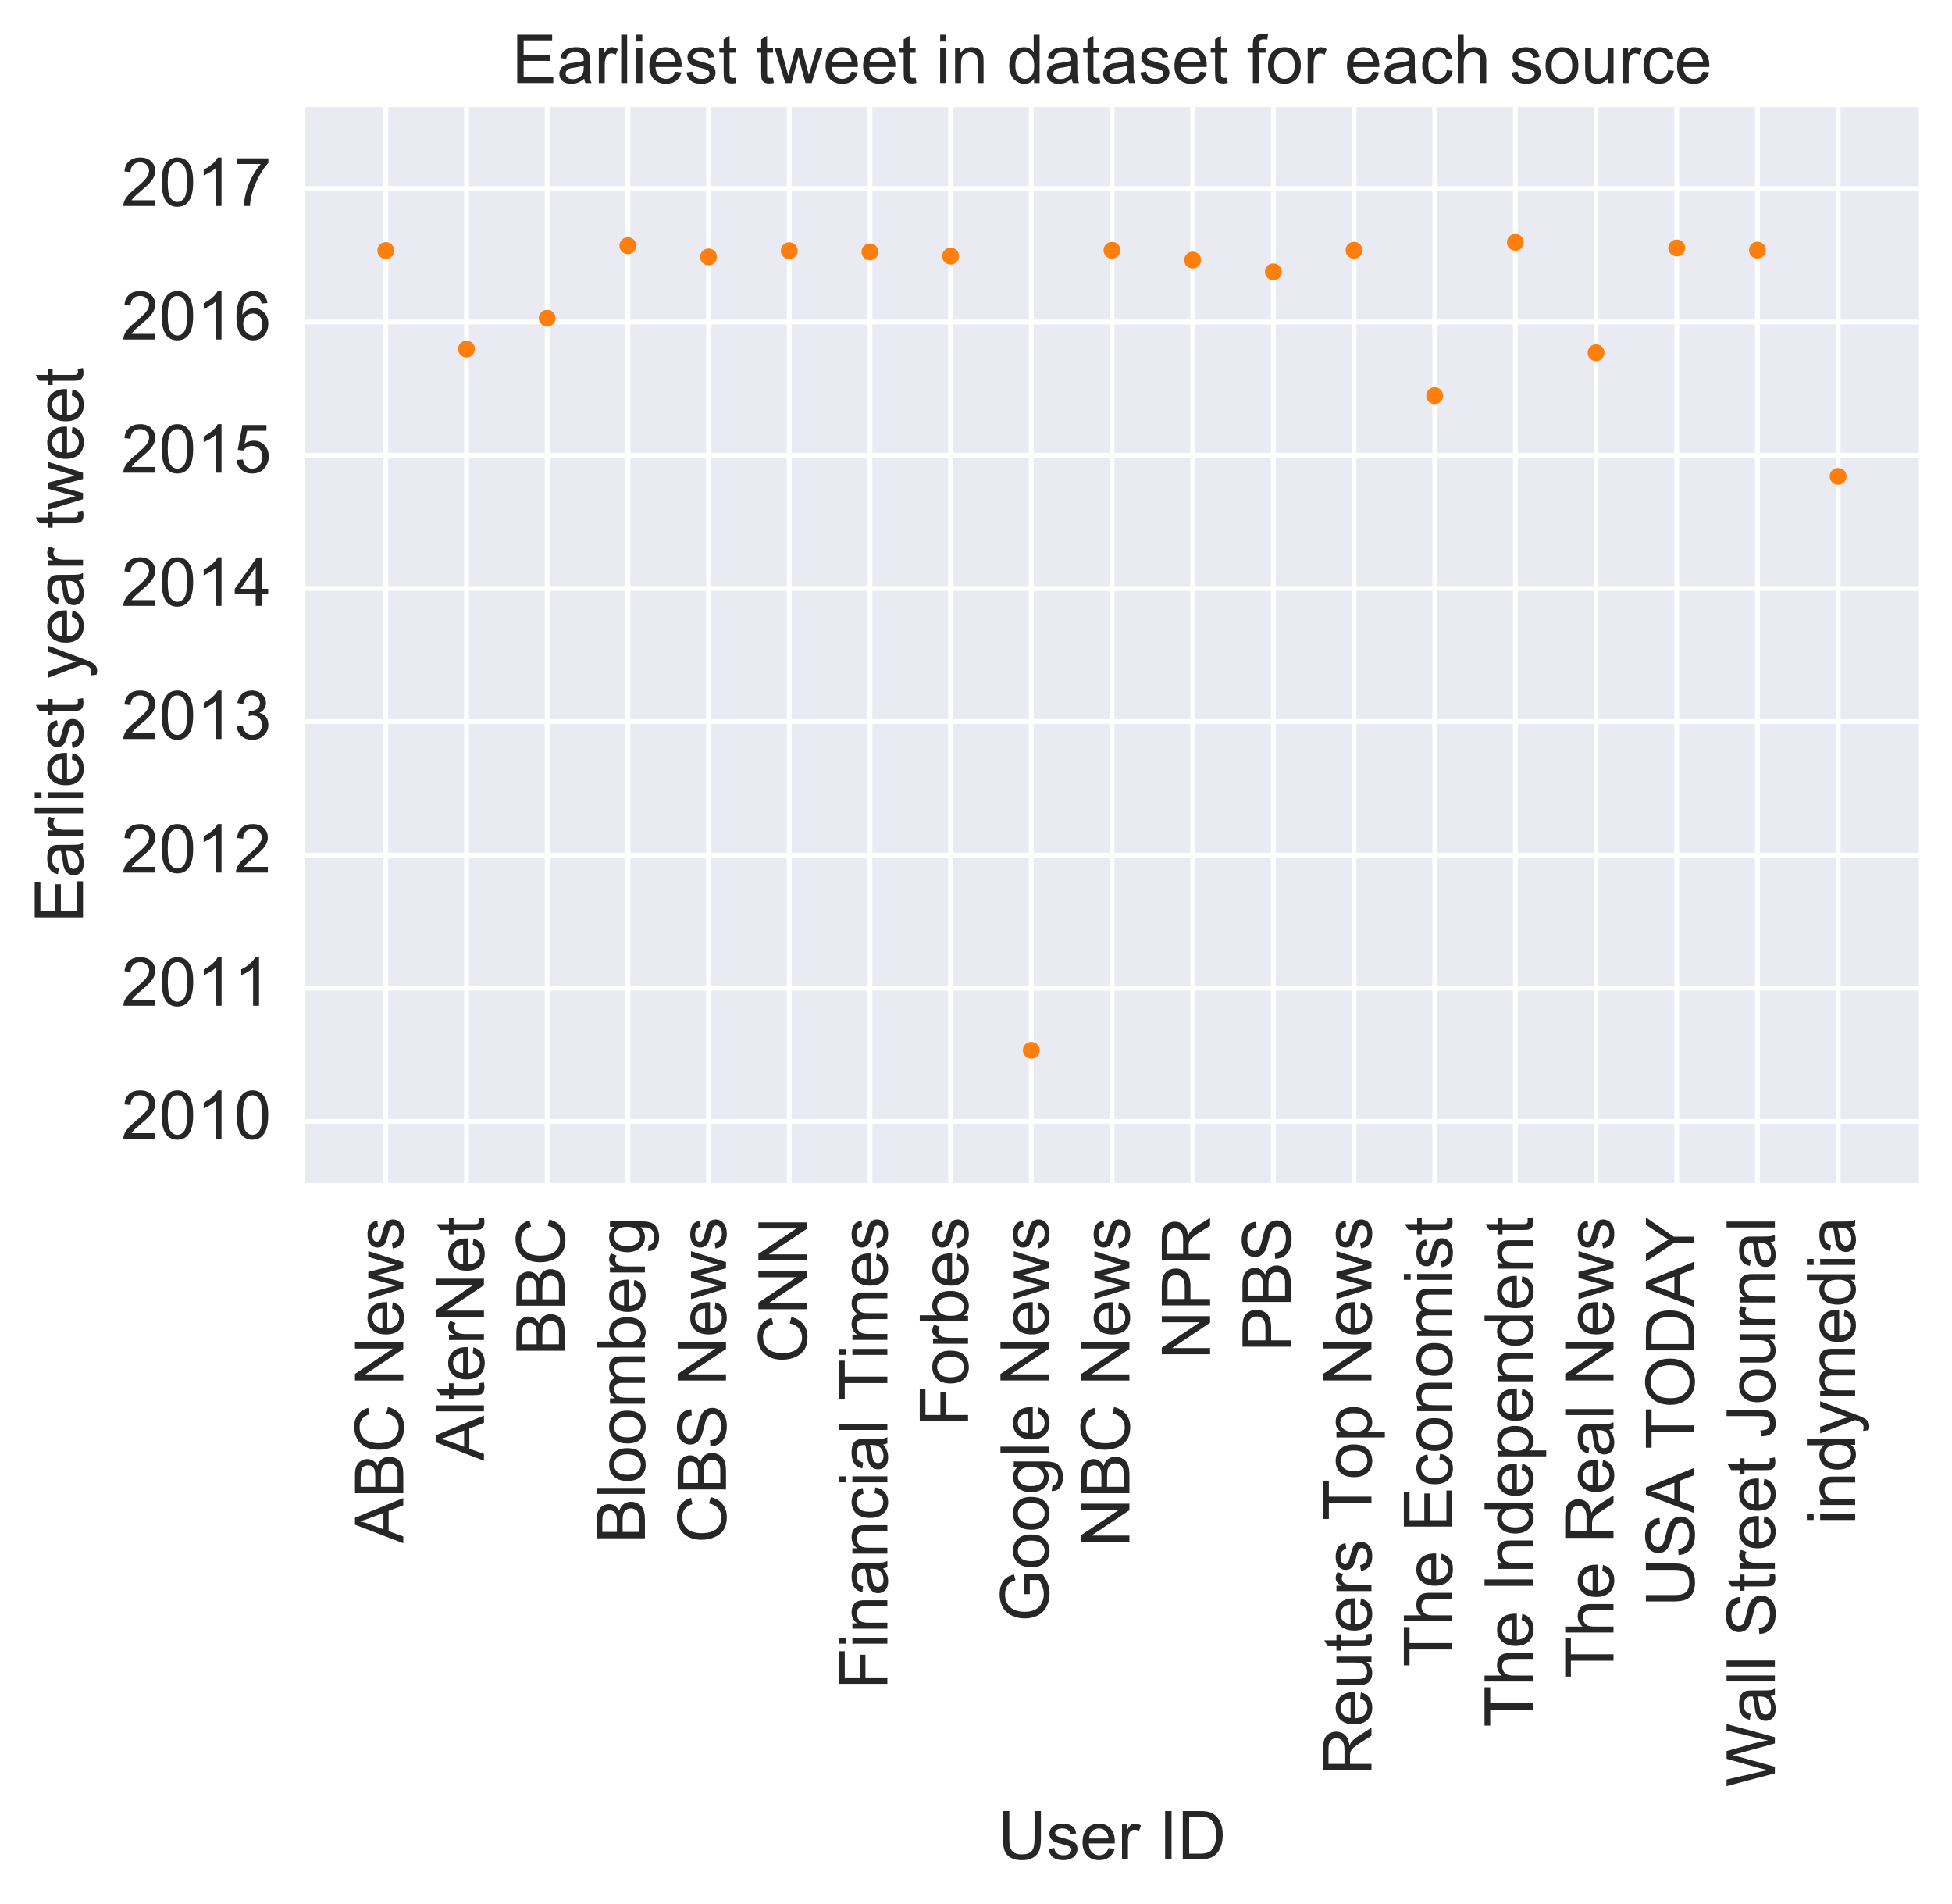 <?xml version="1.0" encoding="utf-8" standalone="no"?>
<!DOCTYPE svg PUBLIC "-//W3C//DTD SVG 1.1//EN"
  "http://www.w3.org/Graphics/SVG/1.1/DTD/svg11.dtd">
<!-- Created with matplotlib (http://matplotlib.org/) -->
<svg height="395pt" version="1.1" viewBox="0 0 405 395" width="405pt" xmlns="http://www.w3.org/2000/svg" xmlns:xlink="http://www.w3.org/1999/xlink">
 <defs>
  <style type="text/css">
*{stroke-linecap:butt;stroke-linejoin:round;stroke-miterlimit:100000;}
  </style>
 </defs>
 <g id="figure_1">
  <g id="patch_1">
   <path d="M 0 395.681 
L 405.309 395.681 
L 405.309 0 
L 0 0 
z
" style="fill:#ffffff;"/>
  </g>
  <g id="axes_1">
   <g id="patch_2">
    <path d="M 63.309 245.421 
L 398.109 245.421 
L 398.109 22.221 
L 63.309 22.221 
z
" style="fill:#eaeaf2;"/>
   </g>
   <g id="matplotlib.axis_1">
    <g id="xtick_1">
     <g id="line2d_1">
      <path clip-path="url(#p2dfccf1a9c)" d="M 80.049 245.421 
L 80.049 22.221 
" style="fill:none;stroke:#ffffff;stroke-linecap:round;"/>
     </g>
     <g id="line2d_2">
      <defs>
       <path d="M 0 0 
L 0 0 
" id="m6c480eb6d1" style="stroke:#262626;"/>
      </defs>
      <g>
       <use style="fill:#262626;stroke:#262626;" x="80.049" xlink:href="#m6c480eb6d1" y="245.421"/>
      </g>
     </g>
     <g id="line2d_3">
      <g>
       <use style="fill:#262626;stroke:#262626;" x="80.049" xlink:href="#m6c480eb6d1" y="22.221"/>
      </g>
     </g>
     <g id="text_1">
      <!-- ABC News -->
      <defs>
       <path d="M 7.625 0 
L 7.625 71.578 
L 17.328 71.578 
L 54.938 15.375 
L 54.938 71.578 
L 64.016 71.578 
L 64.016 0 
L 54.297 0 
L 16.703 56.25 
L 16.703 0 
z
" id="ArialMT-4e"/>
       <path d="M -0.141 0 
L 27.344 71.578 
L 37.547 71.578 
L 66.844 0 
L 56.062 0 
L 47.703 21.688 
L 17.781 21.688 
L 9.906 0 
z
M 20.516 29.391 
L 44.781 29.391 
L 37.312 49.219 
Q 33.891 58.25 32.234 64.062 
Q 30.859 57.172 28.375 50.391 
z
" id="ArialMT-41"/>
       <path d="M 16.156 0 
L 0.297 51.859 
L 9.375 51.859 
L 17.625 21.922 
L 20.703 10.797 
Q 20.906 11.625 23.391 21.484 
L 31.641 51.859 
L 40.672 51.859 
L 48.438 21.781 
L 51.031 11.859 
L 54 21.875 
L 62.891 51.859 
L 71.438 51.859 
L 55.219 0 
L 46.094 0 
L 37.844 31.062 
L 35.844 39.891 
L 25.344 0 
z
" id="ArialMT-77"/>
       <path d="M 7.328 0 
L 7.328 71.578 
L 34.188 71.578 
Q 42.391 71.578 47.344 69.406 
Q 52.297 67.234 55.094 62.719 
Q 57.906 58.203 57.906 53.266 
Q 57.906 48.688 55.422 44.625 
Q 52.938 40.578 47.906 38.094 
Q 54.391 36.188 57.875 31.594 
Q 61.375 27 61.375 20.75 
Q 61.375 15.719 59.25 11.391 
Q 57.125 7.078 54 4.734 
Q 50.875 2.391 46.156 1.188 
Q 41.453 0 34.625 0 
z
M 16.797 41.5 
L 32.281 41.5 
Q 38.578 41.5 41.312 42.328 
Q 44.922 43.406 46.75 45.891 
Q 48.578 48.391 48.578 52.156 
Q 48.578 55.719 46.875 58.422 
Q 45.172 61.141 41.984 62.141 
Q 38.812 63.141 31.109 63.141 
L 16.797 63.141 
z
M 16.797 8.453 
L 34.625 8.453 
Q 39.203 8.453 41.062 8.797 
Q 44.344 9.375 46.531 10.734 
Q 48.734 12.109 50.141 14.719 
Q 51.562 17.328 51.562 20.75 
Q 51.562 24.75 49.516 27.703 
Q 47.469 30.672 43.828 31.859 
Q 40.188 33.062 33.344 33.062 
L 16.797 33.062 
z
" id="ArialMT-42"/>
       <path id="ArialMT-20"/>
       <path d="M 58.797 25.094 
L 68.266 22.703 
Q 65.281 11.031 57.547 4.906 
Q 49.812 -1.219 38.625 -1.219 
Q 27.047 -1.219 19.797 3.484 
Q 12.547 8.203 8.766 17.141 
Q 4.984 26.078 4.984 36.328 
Q 4.984 47.516 9.25 55.828 
Q 13.531 64.156 21.406 68.469 
Q 29.297 72.797 38.766 72.797 
Q 49.516 72.797 56.828 67.328 
Q 64.156 61.859 67.047 51.953 
L 57.719 49.75 
Q 55.219 57.562 50.484 61.125 
Q 45.75 64.703 38.578 64.703 
Q 30.328 64.703 24.781 60.734 
Q 19.234 56.781 16.984 50.109 
Q 14.75 43.453 14.75 36.375 
Q 14.75 27.25 17.406 20.438 
Q 20.062 13.625 25.672 10.25 
Q 31.297 6.891 37.844 6.891 
Q 45.797 6.891 51.312 11.469 
Q 56.844 16.062 58.797 25.094 
" id="ArialMT-43"/>
       <path d="M 42.094 16.703 
L 51.172 15.578 
Q 49.031 7.625 43.219 3.219 
Q 37.406 -1.172 28.375 -1.172 
Q 17 -1.172 10.328 5.828 
Q 3.656 12.844 3.656 25.484 
Q 3.656 38.578 10.391 45.797 
Q 17.141 53.031 27.875 53.031 
Q 38.281 53.031 44.875 45.953 
Q 51.469 38.875 51.469 26.031 
Q 51.469 25.25 51.422 23.688 
L 12.75 23.688 
Q 13.234 15.141 17.578 10.594 
Q 21.922 6.062 28.422 6.062 
Q 33.25 6.062 36.672 8.594 
Q 40.094 11.141 42.094 16.703 
M 13.234 30.906 
L 42.188 30.906 
Q 41.609 37.453 38.875 40.719 
Q 34.672 45.797 27.984 45.797 
Q 21.922 45.797 17.797 41.75 
Q 13.672 37.703 13.234 30.906 
" id="ArialMT-65"/>
       <path d="M 3.078 15.484 
L 11.766 16.844 
Q 12.5 11.625 15.844 8.844 
Q 19.188 6.062 25.203 6.062 
Q 31.25 6.062 34.172 8.516 
Q 37.109 10.984 37.109 14.312 
Q 37.109 17.281 34.516 19 
Q 32.719 20.172 25.531 21.969 
Q 15.875 24.422 12.141 26.203 
Q 8.406 27.984 6.469 31.125 
Q 4.547 34.281 4.547 38.094 
Q 4.547 41.547 6.125 44.5 
Q 7.719 47.469 10.453 49.422 
Q 12.5 50.922 16.031 51.969 
Q 19.578 53.031 23.641 53.031 
Q 29.734 53.031 34.344 51.266 
Q 38.969 49.516 41.156 46.5 
Q 43.359 43.5 44.188 38.484 
L 35.594 37.312 
Q 35.016 41.312 32.203 43.547 
Q 29.391 45.797 24.266 45.797 
Q 18.219 45.797 15.625 43.797 
Q 13.031 41.797 13.031 39.109 
Q 13.031 37.406 14.109 36.031 
Q 15.188 34.625 17.484 33.688 
Q 18.797 33.203 25.25 31.453 
Q 34.578 28.953 38.25 27.359 
Q 41.938 25.781 44.031 22.75 
Q 46.141 19.734 46.141 15.234 
Q 46.141 10.844 43.578 6.953 
Q 41.016 3.078 36.172 0.953 
Q 31.344 -1.172 25.25 -1.172 
Q 15.141 -1.172 9.844 3.031 
Q 4.547 7.234 3.078 15.484 
" id="ArialMT-73"/>
      </defs>
      <g style="fill:#262626;" transform="translate(83.668 320.104)rotate(-90.0)scale(0.14 -0.14)">
       <use xlink:href="#ArialMT-41"/>
       <use x="66.699" xlink:href="#ArialMT-42"/>
       <use x="133.398" xlink:href="#ArialMT-43"/>
       <use x="205.615" xlink:href="#ArialMT-20"/>
       <use x="233.398" xlink:href="#ArialMT-4e"/>
       <use x="305.615" xlink:href="#ArialMT-65"/>
       <use x="361.23" xlink:href="#ArialMT-77"/>
       <use x="433.447" xlink:href="#ArialMT-73"/>
      </g>
     </g>
    </g>
    <g id="xtick_2">
     <g id="line2d_4">
      <path clip-path="url(#p2dfccf1a9c)" d="M 96.789 245.421 
L 96.789 22.221 
" style="fill:none;stroke:#ffffff;stroke-linecap:round;"/>
     </g>
     <g id="line2d_5">
      <g>
       <use style="fill:#262626;stroke:#262626;" x="96.789" xlink:href="#m6c480eb6d1" y="245.421"/>
      </g>
     </g>
     <g id="line2d_6">
      <g>
       <use style="fill:#262626;stroke:#262626;" x="96.789" xlink:href="#m6c480eb6d1" y="22.221"/>
      </g>
     </g>
     <g id="text_2">
      <!-- AlterNet -->
      <defs>
       <path d="M 6.5 0 
L 6.5 51.859 
L 14.406 51.859 
L 14.406 44 
Q 17.438 49.516 20 51.266 
Q 22.562 53.031 25.641 53.031 
Q 30.078 53.031 34.672 50.203 
L 31.641 42.047 
Q 28.422 43.953 25.203 43.953 
Q 22.312 43.953 20.016 42.219 
Q 17.719 40.484 16.75 37.406 
Q 15.281 32.719 15.281 27.156 
L 15.281 0 
z
" id="ArialMT-72"/>
       <path d="M 6.391 0 
L 6.391 71.578 
L 15.188 71.578 
L 15.188 0 
z
" id="ArialMT-6c"/>
       <path d="M 25.781 7.859 
L 27.047 0.094 
Q 23.344 -0.688 20.406 -0.688 
Q 15.625 -0.688 12.984 0.828 
Q 10.359 2.344 9.281 4.812 
Q 8.203 7.281 8.203 15.188 
L 8.203 45.016 
L 1.766 45.016 
L 1.766 51.859 
L 8.203 51.859 
L 8.203 64.703 
L 16.938 69.969 
L 16.938 51.859 
L 25.781 51.859 
L 25.781 45.016 
L 16.938 45.016 
L 16.938 14.703 
Q 16.938 10.938 17.406 9.859 
Q 17.875 8.797 18.922 8.156 
Q 19.969 7.516 21.922 7.516 
Q 23.391 7.516 25.781 7.859 
" id="ArialMT-74"/>
      </defs>
      <g style="fill:#262626;" transform="translate(100.408 302.992)rotate(-90.0)scale(0.14 -0.14)">
       <use xlink:href="#ArialMT-41"/>
       <use x="66.699" xlink:href="#ArialMT-6c"/>
       <use x="88.916" xlink:href="#ArialMT-74"/>
       <use x="116.699" xlink:href="#ArialMT-65"/>
       <use x="172.314" xlink:href="#ArialMT-72"/>
       <use x="205.615" xlink:href="#ArialMT-4e"/>
       <use x="277.832" xlink:href="#ArialMT-65"/>
       <use x="333.447" xlink:href="#ArialMT-74"/>
      </g>
     </g>
    </g>
    <g id="xtick_3">
     <g id="line2d_7">
      <path clip-path="url(#p2dfccf1a9c)" d="M 113.529 245.421 
L 113.529 22.221 
" style="fill:none;stroke:#ffffff;stroke-linecap:round;"/>
     </g>
     <g id="line2d_8">
      <g>
       <use style="fill:#262626;stroke:#262626;" x="113.529" xlink:href="#m6c480eb6d1" y="245.421"/>
      </g>
     </g>
     <g id="line2d_9">
      <g>
       <use style="fill:#262626;stroke:#262626;" x="113.529" xlink:href="#m6c480eb6d1" y="22.221"/>
      </g>
     </g>
     <g id="text_3">
      <!-- BBC -->
      <g style="fill:#262626;" transform="translate(117.148 281.208)rotate(-90.0)scale(0.14 -0.14)">
       <use xlink:href="#ArialMT-42"/>
       <use x="66.699" xlink:href="#ArialMT-42"/>
       <use x="133.398" xlink:href="#ArialMT-43"/>
      </g>
     </g>
    </g>
    <g id="xtick_4">
     <g id="line2d_10">
      <path clip-path="url(#p2dfccf1a9c)" d="M 130.269 245.421 
L 130.269 22.221 
" style="fill:none;stroke:#ffffff;stroke-linecap:round;"/>
     </g>
     <g id="line2d_11">
      <g>
       <use style="fill:#262626;stroke:#262626;" x="130.269" xlink:href="#m6c480eb6d1" y="245.421"/>
      </g>
     </g>
     <g id="line2d_12">
      <g>
       <use style="fill:#262626;stroke:#262626;" x="130.269" xlink:href="#m6c480eb6d1" y="22.221"/>
      </g>
     </g>
     <g id="text_4">
      <!-- Bloomberg -->
      <defs>
       <path d="M 14.703 0 
L 6.547 0 
L 6.547 71.578 
L 15.328 71.578 
L 15.328 46.047 
Q 20.906 53.031 29.547 53.031 
Q 34.328 53.031 38.594 51.094 
Q 42.875 49.172 45.625 45.672 
Q 48.391 42.188 49.953 37.25 
Q 51.516 32.328 51.516 26.703 
Q 51.516 13.375 44.922 6.094 
Q 38.328 -1.172 29.109 -1.172 
Q 19.922 -1.172 14.703 6.5 
z
M 14.594 26.312 
Q 14.594 17 17.141 12.844 
Q 21.297 6.062 28.375 6.062 
Q 34.125 6.062 38.328 11.062 
Q 42.531 16.062 42.531 25.984 
Q 42.531 36.141 38.5 40.969 
Q 34.469 45.797 28.766 45.797 
Q 23 45.797 18.797 40.797 
Q 14.594 35.797 14.594 26.312 
" id="ArialMT-62"/>
       <path d="M 3.328 25.922 
Q 3.328 40.328 11.328 47.266 
Q 18.016 53.031 27.641 53.031 
Q 38.328 53.031 45.109 46.016 
Q 51.906 39.016 51.906 26.656 
Q 51.906 16.656 48.906 10.906 
Q 45.906 5.172 40.156 2 
Q 34.422 -1.172 27.641 -1.172 
Q 16.75 -1.172 10.031 5.812 
Q 3.328 12.797 3.328 25.922 
M 12.359 25.922 
Q 12.359 15.969 16.703 11.016 
Q 21.047 6.062 27.641 6.062 
Q 34.188 6.062 38.531 11.031 
Q 42.875 16.016 42.875 26.219 
Q 42.875 35.844 38.5 40.797 
Q 34.125 45.75 27.641 45.75 
Q 21.047 45.75 16.703 40.812 
Q 12.359 35.891 12.359 25.922 
" id="ArialMT-6f"/>
       <path d="M 4.984 -4.297 
L 13.531 -5.562 
Q 14.062 -9.516 16.5 -11.328 
Q 19.781 -13.766 25.438 -13.766 
Q 31.547 -13.766 34.859 -11.328 
Q 38.188 -8.891 39.359 -4.5 
Q 40.047 -1.812 39.984 6.781 
Q 34.234 0 25.641 0 
Q 14.938 0 9.078 7.719 
Q 3.219 15.438 3.219 26.219 
Q 3.219 33.641 5.906 39.906 
Q 8.594 46.188 13.688 49.609 
Q 18.797 53.031 25.688 53.031 
Q 34.859 53.031 40.828 45.609 
L 40.828 51.859 
L 48.922 51.859 
L 48.922 7.031 
Q 48.922 -5.078 46.453 -10.125 
Q 44 -15.188 38.641 -18.109 
Q 33.297 -21.047 25.484 -21.047 
Q 16.219 -21.047 10.5 -16.875 
Q 4.781 -12.703 4.984 -4.297 
M 12.25 26.859 
Q 12.25 16.656 16.297 11.969 
Q 20.359 7.281 26.469 7.281 
Q 32.516 7.281 36.609 11.938 
Q 40.719 16.609 40.719 26.562 
Q 40.719 36.078 36.5 40.906 
Q 32.281 45.75 26.312 45.75 
Q 20.453 45.75 16.344 40.984 
Q 12.25 36.234 12.25 26.859 
" id="ArialMT-67"/>
       <path d="M 6.594 0 
L 6.594 51.859 
L 14.453 51.859 
L 14.453 44.578 
Q 16.891 48.391 20.938 50.703 
Q 25 53.031 30.172 53.031 
Q 35.938 53.031 39.625 50.641 
Q 43.312 48.25 44.828 43.953 
Q 50.984 53.031 60.844 53.031 
Q 68.562 53.031 72.703 48.75 
Q 76.859 44.484 76.859 35.594 
L 76.859 0 
L 68.109 0 
L 68.109 32.672 
Q 68.109 37.938 67.25 40.25 
Q 66.406 42.578 64.156 43.984 
Q 61.922 45.406 58.891 45.406 
Q 53.422 45.406 49.797 41.766 
Q 46.188 38.141 46.188 30.125 
L 46.188 0 
L 37.406 0 
L 37.406 33.688 
Q 37.406 39.547 35.25 42.469 
Q 33.109 45.406 28.219 45.406 
Q 24.516 45.406 21.359 43.453 
Q 18.219 41.5 16.797 37.734 
Q 15.375 33.984 15.375 26.906 
L 15.375 0 
z
" id="ArialMT-6d"/>
      </defs>
      <g style="fill:#262626;" transform="translate(133.806 320.12)rotate(-90.0)scale(0.14 -0.14)">
       <use xlink:href="#ArialMT-42"/>
       <use x="66.699" xlink:href="#ArialMT-6c"/>
       <use x="88.916" xlink:href="#ArialMT-6f"/>
       <use x="144.531" xlink:href="#ArialMT-6f"/>
       <use x="200.146" xlink:href="#ArialMT-6d"/>
       <use x="283.447" xlink:href="#ArialMT-62"/>
       <use x="339.062" xlink:href="#ArialMT-65"/>
       <use x="394.678" xlink:href="#ArialMT-72"/>
       <use x="427.979" xlink:href="#ArialMT-67"/>
      </g>
     </g>
    </g>
    <g id="xtick_5">
     <g id="line2d_13">
      <path clip-path="url(#p2dfccf1a9c)" d="M 147.009 245.421 
L 147.009 22.221 
" style="fill:none;stroke:#ffffff;stroke-linecap:round;"/>
     </g>
     <g id="line2d_14">
      <g>
       <use style="fill:#262626;stroke:#262626;" x="147.009" xlink:href="#m6c480eb6d1" y="245.421"/>
      </g>
     </g>
     <g id="line2d_15">
      <g>
       <use style="fill:#262626;stroke:#262626;" x="147.009" xlink:href="#m6c480eb6d1" y="22.221"/>
      </g>
     </g>
     <g id="text_5">
      <!-- CBS News -->
      <defs>
       <path d="M 4.5 23 
L 13.422 23.781 
Q 14.062 18.406 16.375 14.969 
Q 18.703 11.531 23.578 9.406 
Q 28.469 7.281 34.578 7.281 
Q 39.984 7.281 44.141 8.891 
Q 48.297 10.5 50.312 13.297 
Q 52.344 16.109 52.344 19.438 
Q 52.344 22.797 50.391 25.312 
Q 48.438 27.828 43.953 29.547 
Q 41.062 30.672 31.203 33.031 
Q 21.344 35.406 17.391 37.5 
Q 12.25 40.188 9.734 44.156 
Q 7.234 48.141 7.234 53.078 
Q 7.234 58.5 10.297 63.203 
Q 13.375 67.922 19.281 70.359 
Q 25.203 72.797 32.422 72.797 
Q 40.375 72.797 46.453 70.234 
Q 52.547 67.672 55.812 62.688 
Q 59.078 57.719 59.328 51.422 
L 50.25 50.734 
Q 49.516 57.516 45.281 60.984 
Q 41.062 64.453 32.812 64.453 
Q 24.219 64.453 20.281 61.297 
Q 16.359 58.156 16.359 53.719 
Q 16.359 49.859 19.141 47.359 
Q 21.875 44.875 33.422 42.266 
Q 44.969 39.656 49.266 37.703 
Q 55.516 34.812 58.484 30.391 
Q 61.469 25.984 61.469 20.219 
Q 61.469 14.5 58.203 9.438 
Q 54.938 4.391 48.797 1.578 
Q 42.672 -1.219 35.016 -1.219 
Q 25.297 -1.219 18.719 1.609 
Q 12.156 4.438 8.422 10.125 
Q 4.688 15.828 4.5 23 
" id="ArialMT-53"/>
      </defs>
      <g style="fill:#262626;" transform="translate(150.628 320.104)rotate(-90.0)scale(0.14 -0.14)">
       <use xlink:href="#ArialMT-43"/>
       <use x="72.217" xlink:href="#ArialMT-42"/>
       <use x="138.916" xlink:href="#ArialMT-53"/>
       <use x="205.615" xlink:href="#ArialMT-20"/>
       <use x="233.398" xlink:href="#ArialMT-4e"/>
       <use x="305.615" xlink:href="#ArialMT-65"/>
       <use x="361.23" xlink:href="#ArialMT-77"/>
       <use x="433.447" xlink:href="#ArialMT-73"/>
      </g>
     </g>
    </g>
    <g id="xtick_6">
     <g id="line2d_16">
      <path clip-path="url(#p2dfccf1a9c)" d="M 163.749 245.421 
L 163.749 22.221 
" style="fill:none;stroke:#ffffff;stroke-linecap:round;"/>
     </g>
     <g id="line2d_17">
      <g>
       <use style="fill:#262626;stroke:#262626;" x="163.749" xlink:href="#m6c480eb6d1" y="245.421"/>
      </g>
     </g>
     <g id="line2d_18">
      <g>
       <use style="fill:#262626;stroke:#262626;" x="163.749" xlink:href="#m6c480eb6d1" y="22.221"/>
      </g>
     </g>
     <g id="text_6">
      <!-- CNN -->
      <g style="fill:#262626;" transform="translate(167.368 282.753)rotate(-90.0)scale(0.14 -0.14)">
       <use xlink:href="#ArialMT-43"/>
       <use x="72.217" xlink:href="#ArialMT-4e"/>
       <use x="144.434" xlink:href="#ArialMT-4e"/>
      </g>
     </g>
    </g>
    <g id="xtick_7">
     <g id="line2d_19">
      <path clip-path="url(#p2dfccf1a9c)" d="M 180.489 245.421 
L 180.489 22.221 
" style="fill:none;stroke:#ffffff;stroke-linecap:round;"/>
     </g>
     <g id="line2d_20">
      <g>
       <use style="fill:#262626;stroke:#262626;" x="180.489" xlink:href="#m6c480eb6d1" y="245.421"/>
      </g>
     </g>
     <g id="line2d_21">
      <g>
       <use style="fill:#262626;stroke:#262626;" x="180.489" xlink:href="#m6c480eb6d1" y="22.221"/>
      </g>
     </g>
     <g id="text_7">
      <!-- Financial Times -->
      <defs>
       <path d="M 6.594 0 
L 6.594 51.859 
L 14.5 51.859 
L 14.5 44.484 
Q 20.219 53.031 31 53.031 
Q 35.688 53.031 39.625 51.344 
Q 43.562 49.656 45.516 46.922 
Q 47.469 44.188 48.25 40.438 
Q 48.734 37.984 48.734 31.891 
L 48.734 0 
L 39.938 0 
L 39.938 31.547 
Q 39.938 36.922 38.906 39.578 
Q 37.891 42.234 35.281 43.812 
Q 32.672 45.406 29.156 45.406 
Q 23.531 45.406 19.453 41.844 
Q 15.375 38.281 15.375 28.328 
L 15.375 0 
z
" id="ArialMT-6e"/>
       <path d="M 40.438 6.391 
Q 35.547 2.25 31.031 0.531 
Q 26.516 -1.172 21.344 -1.172 
Q 12.797 -1.172 8.203 3 
Q 3.609 7.172 3.609 13.672 
Q 3.609 17.484 5.344 20.625 
Q 7.078 23.781 9.891 25.688 
Q 12.703 27.594 16.219 28.562 
Q 18.797 29.25 24.031 29.891 
Q 34.672 31.156 39.703 32.906 
Q 39.75 34.719 39.75 35.203 
Q 39.75 40.578 37.25 42.781 
Q 33.891 45.75 27.25 45.75 
Q 21.047 45.75 18.094 43.578 
Q 15.141 41.406 13.719 35.891 
L 5.125 37.062 
Q 6.297 42.578 8.984 45.969 
Q 11.672 49.359 16.75 51.188 
Q 21.828 53.031 28.516 53.031 
Q 35.156 53.031 39.297 51.469 
Q 43.453 49.906 45.406 47.531 
Q 47.359 45.172 48.141 41.547 
Q 48.578 39.312 48.578 33.453 
L 48.578 21.734 
Q 48.578 9.469 49.141 6.219 
Q 49.703 2.984 51.375 0 
L 42.188 0 
Q 40.828 2.734 40.438 6.391 
M 39.703 26.031 
Q 34.906 24.078 25.344 22.703 
Q 19.922 21.922 17.672 20.938 
Q 15.438 19.969 14.203 18.094 
Q 12.984 16.219 12.984 13.922 
Q 12.984 10.406 15.641 8.062 
Q 18.312 5.719 23.438 5.719 
Q 28.516 5.719 32.469 7.938 
Q 36.422 10.156 38.281 14.016 
Q 39.703 17 39.703 22.797 
z
" id="ArialMT-61"/>
       <path d="M 8.203 0 
L 8.203 71.578 
L 56.5 71.578 
L 56.5 63.141 
L 17.672 63.141 
L 17.672 40.969 
L 51.266 40.969 
L 51.266 32.516 
L 17.672 32.516 
L 17.672 0 
z
" id="ArialMT-46"/>
       <path d="M 25.922 0 
L 25.922 63.141 
L 2.344 63.141 
L 2.344 71.578 
L 59.078 71.578 
L 59.078 63.141 
L 35.406 63.141 
L 35.406 0 
z
" id="ArialMT-54"/>
       <path d="M 40.438 19 
L 49.078 17.875 
Q 47.656 8.938 41.812 3.875 
Q 35.984 -1.172 27.484 -1.172 
Q 16.844 -1.172 10.375 5.781 
Q 3.906 12.75 3.906 25.734 
Q 3.906 34.125 6.688 40.422 
Q 9.469 46.734 15.156 49.875 
Q 20.844 53.031 27.547 53.031 
Q 35.984 53.031 41.359 48.75 
Q 46.734 44.484 48.25 36.625 
L 39.703 35.297 
Q 38.484 40.531 35.375 43.156 
Q 32.281 45.797 27.875 45.797 
Q 21.234 45.797 17.078 41.031 
Q 12.938 36.281 12.938 25.984 
Q 12.938 15.531 16.938 10.797 
Q 20.953 6.062 27.391 6.062 
Q 32.562 6.062 36.031 9.234 
Q 39.5 12.406 40.438 19 
" id="ArialMT-63"/>
       <path d="M 6.641 61.469 
L 6.641 71.578 
L 15.438 71.578 
L 15.438 61.469 
z
M 6.641 0 
L 6.641 51.859 
L 15.438 51.859 
L 15.438 0 
z
" id="ArialMT-69"/>
      </defs>
      <g style="fill:#262626;" transform="translate(184.108 350.434)rotate(-90.0)scale(0.14 -0.14)">
       <use xlink:href="#ArialMT-46"/>
       <use x="61.084" xlink:href="#ArialMT-69"/>
       <use x="83.301" xlink:href="#ArialMT-6e"/>
       <use x="138.916" xlink:href="#ArialMT-61"/>
       <use x="194.531" xlink:href="#ArialMT-6e"/>
       <use x="250.146" xlink:href="#ArialMT-63"/>
       <use x="300.146" xlink:href="#ArialMT-69"/>
       <use x="322.363" xlink:href="#ArialMT-61"/>
       <use x="377.979" xlink:href="#ArialMT-6c"/>
       <use x="400.195" xlink:href="#ArialMT-20"/>
       <use x="427.963" xlink:href="#ArialMT-54"/>
       <use x="489.0" xlink:href="#ArialMT-69"/>
       <use x="511.217" xlink:href="#ArialMT-6d"/>
       <use x="594.518" xlink:href="#ArialMT-65"/>
       <use x="650.133" xlink:href="#ArialMT-73"/>
      </g>
     </g>
    </g>
    <g id="xtick_8">
     <g id="line2d_22">
      <path clip-path="url(#p2dfccf1a9c)" d="M 197.229 245.421 
L 197.229 22.221 
" style="fill:none;stroke:#ffffff;stroke-linecap:round;"/>
     </g>
     <g id="line2d_23">
      <g>
       <use style="fill:#262626;stroke:#262626;" x="197.229" xlink:href="#m6c480eb6d1" y="245.421"/>
      </g>
     </g>
     <g id="line2d_24">
      <g>
       <use style="fill:#262626;stroke:#262626;" x="197.229" xlink:href="#m6c480eb6d1" y="22.221"/>
      </g>
     </g>
     <g id="text_8">
      <!-- Forbes -->
      <g style="fill:#262626;" transform="translate(200.848 295.989)rotate(-90.0)scale(0.14 -0.14)">
       <use xlink:href="#ArialMT-46"/>
       <use x="61.084" xlink:href="#ArialMT-6f"/>
       <use x="116.699" xlink:href="#ArialMT-72"/>
       <use x="150.0" xlink:href="#ArialMT-62"/>
       <use x="205.615" xlink:href="#ArialMT-65"/>
       <use x="261.23" xlink:href="#ArialMT-73"/>
      </g>
     </g>
    </g>
    <g id="xtick_9">
     <g id="line2d_25">
      <path clip-path="url(#p2dfccf1a9c)" d="M 213.969 245.421 
L 213.969 22.221 
" style="fill:none;stroke:#ffffff;stroke-linecap:round;"/>
     </g>
     <g id="line2d_26">
      <g>
       <use style="fill:#262626;stroke:#262626;" x="213.969" xlink:href="#m6c480eb6d1" y="245.421"/>
      </g>
     </g>
     <g id="line2d_27">
      <g>
       <use style="fill:#262626;stroke:#262626;" x="213.969" xlink:href="#m6c480eb6d1" y="22.221"/>
      </g>
     </g>
     <g id="text_9">
      <!-- Google News -->
      <defs>
       <path d="M 41.219 28.078 
L 41.219 36.469 
L 71.531 36.531 
L 71.531 9.969 
Q 64.547 4.391 57.125 1.578 
Q 49.703 -1.219 41.891 -1.219 
Q 31.344 -1.219 22.719 3.297 
Q 14.109 7.812 9.719 16.359 
Q 5.328 24.906 5.328 35.453 
Q 5.328 45.906 9.688 54.953 
Q 14.062 64.016 22.266 68.406 
Q 30.469 72.797 41.156 72.797 
Q 48.922 72.797 55.188 70.281 
Q 61.469 67.781 65.031 63.281 
Q 68.609 58.797 70.453 51.562 
L 61.922 49.219 
Q 60.297 54.688 57.906 57.812 
Q 55.516 60.938 51.062 62.812 
Q 46.625 64.703 41.219 64.703 
Q 34.719 64.703 29.984 62.719 
Q 25.25 60.75 22.344 57.516 
Q 19.438 54.297 17.828 50.438 
Q 15.094 43.797 15.094 36.031 
Q 15.094 26.469 18.391 20.016 
Q 21.688 13.578 27.984 10.453 
Q 34.281 7.328 41.359 7.328 
Q 47.516 7.328 53.375 9.688 
Q 59.234 12.062 62.25 14.75 
L 62.25 28.078 
z
" id="ArialMT-47"/>
      </defs>
      <g style="fill:#262626;" transform="translate(217.591 336.458)rotate(-90.0)scale(0.14 -0.14)">
       <use xlink:href="#ArialMT-47"/>
       <use x="77.783" xlink:href="#ArialMT-6f"/>
       <use x="133.398" xlink:href="#ArialMT-6f"/>
       <use x="189.014" xlink:href="#ArialMT-67"/>
       <use x="244.629" xlink:href="#ArialMT-6c"/>
       <use x="266.846" xlink:href="#ArialMT-65"/>
       <use x="322.461" xlink:href="#ArialMT-20"/>
       <use x="350.244" xlink:href="#ArialMT-4e"/>
       <use x="422.461" xlink:href="#ArialMT-65"/>
       <use x="478.076" xlink:href="#ArialMT-77"/>
       <use x="550.293" xlink:href="#ArialMT-73"/>
      </g>
     </g>
    </g>
    <g id="xtick_10">
     <g id="line2d_28">
      <path clip-path="url(#p2dfccf1a9c)" d="M 230.709 245.421 
L 230.709 22.221 
" style="fill:none;stroke:#ffffff;stroke-linecap:round;"/>
     </g>
     <g id="line2d_29">
      <g>
       <use style="fill:#262626;stroke:#262626;" x="230.709" xlink:href="#m6c480eb6d1" y="245.421"/>
      </g>
     </g>
     <g id="line2d_30">
      <g>
       <use style="fill:#262626;stroke:#262626;" x="230.709" xlink:href="#m6c480eb6d1" y="22.221"/>
      </g>
     </g>
     <g id="text_10">
      <!-- NBC News -->
      <g style="fill:#262626;" transform="translate(234.328 320.877)rotate(-90.0)scale(0.14 -0.14)">
       <use xlink:href="#ArialMT-4e"/>
       <use x="72.217" xlink:href="#ArialMT-42"/>
       <use x="138.916" xlink:href="#ArialMT-43"/>
       <use x="211.133" xlink:href="#ArialMT-20"/>
       <use x="238.916" xlink:href="#ArialMT-4e"/>
       <use x="311.133" xlink:href="#ArialMT-65"/>
       <use x="366.748" xlink:href="#ArialMT-77"/>
       <use x="438.965" xlink:href="#ArialMT-73"/>
      </g>
     </g>
    </g>
    <g id="xtick_11">
     <g id="line2d_31">
      <path clip-path="url(#p2dfccf1a9c)" d="M 247.449 245.421 
L 247.449 22.221 
" style="fill:none;stroke:#ffffff;stroke-linecap:round;"/>
     </g>
     <g id="line2d_32">
      <g>
       <use style="fill:#262626;stroke:#262626;" x="247.449" xlink:href="#m6c480eb6d1" y="245.421"/>
      </g>
     </g>
     <g id="line2d_33">
      <g>
       <use style="fill:#262626;stroke:#262626;" x="247.449" xlink:href="#m6c480eb6d1" y="22.221"/>
      </g>
     </g>
     <g id="text_11">
      <!-- NPR -->
      <defs>
       <path d="M 7.719 0 
L 7.719 71.578 
L 34.719 71.578 
Q 41.844 71.578 45.609 70.906 
Q 50.875 70.016 54.438 67.547 
Q 58.016 65.094 60.188 60.641 
Q 62.359 56.203 62.359 50.875 
Q 62.359 41.75 56.547 35.422 
Q 50.734 29.109 35.547 29.109 
L 17.188 29.109 
L 17.188 0 
z
M 17.188 37.547 
L 35.688 37.547 
Q 44.875 37.547 48.734 40.969 
Q 52.594 44.391 52.594 50.594 
Q 52.594 55.078 50.312 58.266 
Q 48.047 61.469 44.344 62.5 
Q 41.938 63.141 35.5 63.141 
L 17.188 63.141 
z
" id="ArialMT-50"/>
       <path d="M 7.859 0 
L 7.859 71.578 
L 39.594 71.578 
Q 49.172 71.578 54.141 69.641 
Q 59.125 67.719 62.109 62.828 
Q 65.094 57.953 65.094 52.047 
Q 65.094 44.438 60.156 39.203 
Q 55.219 33.984 44.922 32.562 
Q 48.688 30.766 50.641 29 
Q 54.781 25.203 58.5 19.484 
L 70.953 0 
L 59.031 0 
L 49.562 14.891 
Q 45.406 21.344 42.719 24.75 
Q 40.047 28.172 37.922 29.531 
Q 35.797 30.906 33.594 31.453 
Q 31.984 31.781 28.328 31.781 
L 17.328 31.781 
L 17.328 0 
z
M 17.328 39.984 
L 37.703 39.984 
Q 44.188 39.984 47.844 41.328 
Q 51.516 42.672 53.422 45.625 
Q 55.328 48.578 55.328 52.047 
Q 55.328 57.125 51.641 60.391 
Q 47.953 63.672 39.984 63.672 
L 17.328 63.672 
z
" id="ArialMT-52"/>
      </defs>
      <g style="fill:#262626;" transform="translate(251.068 281.981)rotate(-90.0)scale(0.14 -0.14)">
       <use xlink:href="#ArialMT-4e"/>
       <use x="72.217" xlink:href="#ArialMT-50"/>
       <use x="138.916" xlink:href="#ArialMT-52"/>
      </g>
     </g>
    </g>
    <g id="xtick_12">
     <g id="line2d_34">
      <path clip-path="url(#p2dfccf1a9c)" d="M 264.189 245.421 
L 264.189 22.221 
" style="fill:none;stroke:#ffffff;stroke-linecap:round;"/>
     </g>
     <g id="line2d_35">
      <g>
       <use style="fill:#262626;stroke:#262626;" x="264.189" xlink:href="#m6c480eb6d1" y="245.421"/>
      </g>
     </g>
     <g id="line2d_36">
      <g>
       <use style="fill:#262626;stroke:#262626;" x="264.189" xlink:href="#m6c480eb6d1" y="22.221"/>
      </g>
     </g>
     <g id="text_12">
      <!-- PBS -->
      <g style="fill:#262626;" transform="translate(267.808 280.436)rotate(-90.0)scale(0.14 -0.14)">
       <use xlink:href="#ArialMT-50"/>
       <use x="66.699" xlink:href="#ArialMT-42"/>
       <use x="133.398" xlink:href="#ArialMT-53"/>
      </g>
     </g>
    </g>
    <g id="xtick_13">
     <g id="line2d_37">
      <path clip-path="url(#p2dfccf1a9c)" d="M 280.929 245.421 
L 280.929 22.221 
" style="fill:none;stroke:#ffffff;stroke-linecap:round;"/>
     </g>
     <g id="line2d_38">
      <g>
       <use style="fill:#262626;stroke:#262626;" x="280.929" xlink:href="#m6c480eb6d1" y="245.421"/>
      </g>
     </g>
     <g id="line2d_39">
      <g>
       <use style="fill:#262626;stroke:#262626;" x="280.929" xlink:href="#m6c480eb6d1" y="22.221"/>
      </g>
     </g>
     <g id="text_13">
      <!-- Reuters Top News -->
      <defs>
       <path d="M 6.594 -19.875 
L 6.594 51.859 
L 14.594 51.859 
L 14.594 45.125 
Q 17.438 49.078 21 51.047 
Q 24.562 53.031 29.641 53.031 
Q 36.281 53.031 41.359 49.609 
Q 46.438 46.188 49.016 39.953 
Q 51.609 33.734 51.609 26.312 
Q 51.609 18.359 48.75 11.984 
Q 45.906 5.609 40.453 2.219 
Q 35.016 -1.172 29 -1.172 
Q 24.609 -1.172 21.109 0.688 
Q 17.625 2.547 15.375 5.375 
L 15.375 -19.875 
z
M 14.547 25.641 
Q 14.547 15.625 18.594 10.844 
Q 22.656 6.062 28.422 6.062 
Q 34.281 6.062 38.453 11.016 
Q 42.625 15.969 42.625 26.375 
Q 42.625 36.281 38.547 41.203 
Q 34.469 46.141 28.812 46.141 
Q 23.188 46.141 18.859 40.891 
Q 14.547 35.641 14.547 25.641 
" id="ArialMT-70"/>
       <path d="M 40.578 0 
L 40.578 7.625 
Q 34.516 -1.172 24.125 -1.172 
Q 19.531 -1.172 15.547 0.578 
Q 11.578 2.344 9.641 5 
Q 7.719 7.672 6.938 11.531 
Q 6.391 14.109 6.391 19.734 
L 6.391 51.859 
L 15.188 51.859 
L 15.188 23.094 
Q 15.188 16.219 15.719 13.812 
Q 16.547 10.359 19.234 8.375 
Q 21.922 6.391 25.875 6.391 
Q 29.828 6.391 33.297 8.422 
Q 36.766 10.453 38.203 13.938 
Q 39.656 17.438 39.656 24.078 
L 39.656 51.859 
L 48.438 51.859 
L 48.438 0 
z
" id="ArialMT-75"/>
      </defs>
      <g style="fill:#262626;" transform="translate(284.548 368.319)rotate(-90.0)scale(0.14 -0.14)">
       <use xlink:href="#ArialMT-52"/>
       <use x="72.217" xlink:href="#ArialMT-65"/>
       <use x="127.832" xlink:href="#ArialMT-75"/>
       <use x="183.447" xlink:href="#ArialMT-74"/>
       <use x="211.23" xlink:href="#ArialMT-65"/>
       <use x="266.846" xlink:href="#ArialMT-72"/>
       <use x="300.146" xlink:href="#ArialMT-73"/>
       <use x="350.146" xlink:href="#ArialMT-20"/>
       <use x="377.914" xlink:href="#ArialMT-54"/>
       <use x="438.826" xlink:href="#ArialMT-6f"/>
       <use x="494.441" xlink:href="#ArialMT-70"/>
       <use x="550.057" xlink:href="#ArialMT-20"/>
       <use x="577.84" xlink:href="#ArialMT-4e"/>
       <use x="650.057" xlink:href="#ArialMT-65"/>
       <use x="705.672" xlink:href="#ArialMT-77"/>
       <use x="777.889" xlink:href="#ArialMT-73"/>
      </g>
     </g>
    </g>
    <g id="xtick_14">
     <g id="line2d_40">
      <path clip-path="url(#p2dfccf1a9c)" d="M 297.669 245.421 
L 297.669 22.221 
" style="fill:none;stroke:#ffffff;stroke-linecap:round;"/>
     </g>
     <g id="line2d_41">
      <g>
       <use style="fill:#262626;stroke:#262626;" x="297.669" xlink:href="#m6c480eb6d1" y="245.421"/>
      </g>
     </g>
     <g id="line2d_42">
      <g>
       <use style="fill:#262626;stroke:#262626;" x="297.669" xlink:href="#m6c480eb6d1" y="22.221"/>
      </g>
     </g>
     <g id="text_14">
      <!-- The Economist -->
      <defs>
       <path d="M 7.906 0 
L 7.906 71.578 
L 59.672 71.578 
L 59.672 63.141 
L 17.391 63.141 
L 17.391 41.219 
L 56.984 41.219 
L 56.984 32.812 
L 17.391 32.812 
L 17.391 8.453 
L 61.328 8.453 
L 61.328 0 
z
" id="ArialMT-45"/>
       <path d="M 6.594 0 
L 6.594 71.578 
L 15.375 71.578 
L 15.375 45.906 
Q 21.531 53.031 30.906 53.031 
Q 36.672 53.031 40.922 50.75 
Q 45.172 48.484 47 44.484 
Q 48.828 40.484 48.828 32.859 
L 48.828 0 
L 40.047 0 
L 40.047 32.859 
Q 40.047 39.453 37.188 42.453 
Q 34.328 45.453 29.109 45.453 
Q 25.203 45.453 21.75 43.422 
Q 18.312 41.406 16.844 37.938 
Q 15.375 34.469 15.375 28.375 
L 15.375 0 
z
" id="ArialMT-68"/>
      </defs>
      <g style="fill:#262626;" transform="translate(301.288 345.788)rotate(-90.0)scale(0.14 -0.14)">
       <use xlink:href="#ArialMT-54"/>
       <use x="61.084" xlink:href="#ArialMT-68"/>
       <use x="116.699" xlink:href="#ArialMT-65"/>
       <use x="172.314" xlink:href="#ArialMT-20"/>
       <use x="200.098" xlink:href="#ArialMT-45"/>
       <use x="266.797" xlink:href="#ArialMT-63"/>
       <use x="316.797" xlink:href="#ArialMT-6f"/>
       <use x="372.412" xlink:href="#ArialMT-6e"/>
       <use x="428.027" xlink:href="#ArialMT-6f"/>
       <use x="483.643" xlink:href="#ArialMT-6d"/>
       <use x="566.943" xlink:href="#ArialMT-69"/>
       <use x="589.16" xlink:href="#ArialMT-73"/>
       <use x="639.16" xlink:href="#ArialMT-74"/>
      </g>
     </g>
    </g>
    <g id="xtick_15">
     <g id="line2d_43">
      <path clip-path="url(#p2dfccf1a9c)" d="M 314.409 245.421 
L 314.409 22.221 
" style="fill:none;stroke:#ffffff;stroke-linecap:round;"/>
     </g>
     <g id="line2d_44">
      <g>
       <use style="fill:#262626;stroke:#262626;" x="314.409" xlink:href="#m6c480eb6d1" y="245.421"/>
      </g>
     </g>
     <g id="line2d_45">
      <g>
       <use style="fill:#262626;stroke:#262626;" x="314.409" xlink:href="#m6c480eb6d1" y="22.221"/>
      </g>
     </g>
     <g id="text_15">
      <!-- The Independent -->
      <defs>
       <path d="M 40.234 0 
L 40.234 6.547 
Q 35.297 -1.172 25.734 -1.172 
Q 19.531 -1.172 14.328 2.25 
Q 9.125 5.672 6.266 11.797 
Q 3.422 17.922 3.422 25.875 
Q 3.422 33.641 6 39.969 
Q 8.594 46.297 13.766 49.656 
Q 18.953 53.031 25.344 53.031 
Q 30.031 53.031 33.688 51.047 
Q 37.359 49.078 39.656 45.906 
L 39.656 71.578 
L 48.391 71.578 
L 48.391 0 
z
M 12.453 25.875 
Q 12.453 15.922 16.641 10.984 
Q 20.844 6.062 26.562 6.062 
Q 32.328 6.062 36.344 10.766 
Q 40.375 15.484 40.375 25.141 
Q 40.375 35.797 36.266 40.766 
Q 32.172 45.75 26.172 45.75 
Q 20.312 45.75 16.375 40.969 
Q 12.453 36.188 12.453 25.875 
" id="ArialMT-64"/>
       <path d="M 9.328 0 
L 9.328 71.578 
L 18.797 71.578 
L 18.797 0 
z
" id="ArialMT-49"/>
      </defs>
      <g style="fill:#262626;" transform="translate(318.028 358.278)rotate(-90.0)scale(0.14 -0.14)">
       <use xlink:href="#ArialMT-54"/>
       <use x="61.084" xlink:href="#ArialMT-68"/>
       <use x="116.699" xlink:href="#ArialMT-65"/>
       <use x="172.314" xlink:href="#ArialMT-20"/>
       <use x="200.098" xlink:href="#ArialMT-49"/>
       <use x="227.881" xlink:href="#ArialMT-6e"/>
       <use x="283.496" xlink:href="#ArialMT-64"/>
       <use x="339.111" xlink:href="#ArialMT-65"/>
       <use x="394.727" xlink:href="#ArialMT-70"/>
       <use x="450.342" xlink:href="#ArialMT-65"/>
       <use x="505.957" xlink:href="#ArialMT-6e"/>
       <use x="561.572" xlink:href="#ArialMT-64"/>
       <use x="617.188" xlink:href="#ArialMT-65"/>
       <use x="672.803" xlink:href="#ArialMT-6e"/>
       <use x="728.418" xlink:href="#ArialMT-74"/>
      </g>
     </g>
    </g>
    <g id="xtick_16">
     <g id="line2d_46">
      <path clip-path="url(#p2dfccf1a9c)" d="M 331.149 245.421 
L 331.149 22.221 
" style="fill:none;stroke:#ffffff;stroke-linecap:round;"/>
     </g>
     <g id="line2d_47">
      <g>
       <use style="fill:#262626;stroke:#262626;" x="331.149" xlink:href="#m6c480eb6d1" y="245.421"/>
      </g>
     </g>
     <g id="line2d_48">
      <g>
       <use style="fill:#262626;stroke:#262626;" x="331.149" xlink:href="#m6c480eb6d1" y="22.221"/>
      </g>
     </g>
     <g id="text_16">
      <!-- The Real News -->
      <g style="fill:#262626;" transform="translate(334.768 348.12)rotate(-90.0)scale(0.14 -0.14)">
       <use xlink:href="#ArialMT-54"/>
       <use x="61.084" xlink:href="#ArialMT-68"/>
       <use x="116.699" xlink:href="#ArialMT-65"/>
       <use x="172.314" xlink:href="#ArialMT-20"/>
       <use x="200.098" xlink:href="#ArialMT-52"/>
       <use x="272.314" xlink:href="#ArialMT-65"/>
       <use x="327.93" xlink:href="#ArialMT-61"/>
       <use x="383.545" xlink:href="#ArialMT-6c"/>
       <use x="405.762" xlink:href="#ArialMT-20"/>
       <use x="433.545" xlink:href="#ArialMT-4e"/>
       <use x="505.762" xlink:href="#ArialMT-65"/>
       <use x="561.377" xlink:href="#ArialMT-77"/>
       <use x="633.594" xlink:href="#ArialMT-73"/>
      </g>
     </g>
    </g>
    <g id="xtick_17">
     <g id="line2d_49">
      <path clip-path="url(#p2dfccf1a9c)" d="M 347.889 245.421 
L 347.889 22.221 
" style="fill:none;stroke:#ffffff;stroke-linecap:round;"/>
     </g>
     <g id="line2d_50">
      <g>
       <use style="fill:#262626;stroke:#262626;" x="347.889" xlink:href="#m6c480eb6d1" y="245.421"/>
      </g>
     </g>
     <g id="line2d_51">
      <g>
       <use style="fill:#262626;stroke:#262626;" x="347.889" xlink:href="#m6c480eb6d1" y="22.221"/>
      </g>
     </g>
     <g id="text_17">
      <!-- USA TODAY -->
      <defs>
       <path d="M 54.688 71.578 
L 64.156 71.578 
L 64.156 30.219 
Q 64.156 19.438 61.719 13.078 
Q 59.281 6.734 52.906 2.75 
Q 46.531 -1.219 36.188 -1.219 
Q 26.125 -1.219 19.719 2.25 
Q 13.328 5.719 10.594 12.281 
Q 7.859 18.844 7.859 30.219 
L 7.859 71.578 
L 17.328 71.578 
L 17.328 30.281 
Q 17.328 20.953 19.062 16.531 
Q 20.797 12.109 25.016 9.719 
Q 29.25 7.328 35.359 7.328 
Q 45.797 7.328 50.234 12.062 
Q 54.688 16.797 54.688 30.281 
z
" id="ArialMT-55"/>
       <path d="M 7.719 0 
L 7.719 71.578 
L 32.375 71.578 
Q 40.719 71.578 45.125 70.562 
Q 51.266 69.141 55.609 65.438 
Q 61.281 60.641 64.078 53.188 
Q 66.891 45.75 66.891 36.188 
Q 66.891 28.031 64.984 21.734 
Q 63.094 15.438 60.109 11.297 
Q 57.125 7.172 53.578 4.797 
Q 50.047 2.438 45.047 1.219 
Q 40.047 0 33.547 0 
z
M 17.188 8.453 
L 32.469 8.453 
Q 39.547 8.453 43.578 9.766 
Q 47.609 11.078 50 13.484 
Q 53.375 16.844 55.25 22.531 
Q 57.125 28.219 57.125 36.328 
Q 57.125 47.562 53.438 53.594 
Q 49.75 59.625 44.484 61.672 
Q 40.672 63.141 32.234 63.141 
L 17.188 63.141 
z
" id="ArialMT-44"/>
       <path d="M 4.828 34.859 
Q 4.828 52.688 14.391 62.766 
Q 23.969 72.859 39.109 72.859 
Q 49.031 72.859 56.984 68.109 
Q 64.938 63.375 69.109 54.906 
Q 73.297 46.438 73.297 35.688 
Q 73.297 24.812 68.891 16.219 
Q 64.5 7.625 56.438 3.203 
Q 48.391 -1.219 39.062 -1.219 
Q 28.953 -1.219 20.984 3.656 
Q 13.031 8.547 8.922 16.984 
Q 4.828 25.438 4.828 34.859 
M 14.594 34.719 
Q 14.594 21.781 21.547 14.328 
Q 28.516 6.891 39.016 6.891 
Q 49.703 6.891 56.609 14.406 
Q 63.531 21.922 63.531 35.75 
Q 63.531 44.484 60.578 51 
Q 57.625 57.516 51.922 61.109 
Q 46.234 64.703 39.156 64.703 
Q 29.109 64.703 21.844 57.781 
Q 14.594 50.875 14.594 34.719 
" id="ArialMT-4f"/>
       <path d="M 27.875 0 
L 27.875 30.328 
L 0.297 71.578 
L 11.812 71.578 
L 25.922 50 
Q 29.828 43.953 33.203 37.891 
Q 36.422 43.5 41.016 50.531 
L 54.891 71.578 
L 65.922 71.578 
L 37.359 30.328 
L 37.359 0 
z
" id="ArialMT-59"/>
      </defs>
      <g style="fill:#262626;" transform="translate(351.508 333.295)rotate(-90.0)scale(0.14 -0.14)">
       <use xlink:href="#ArialMT-55"/>
       <use x="72.217" xlink:href="#ArialMT-53"/>
       <use x="138.916" xlink:href="#ArialMT-41"/>
       <use x="205.537" xlink:href="#ArialMT-20"/>
       <use x="233.305" xlink:href="#ArialMT-54"/>
       <use x="294.373" xlink:href="#ArialMT-4f"/>
       <use x="372.156" xlink:href="#ArialMT-44"/>
       <use x="444.373" xlink:href="#ArialMT-41"/>
       <use x="510.963" xlink:href="#ArialMT-59"/>
      </g>
     </g>
    </g>
    <g id="xtick_18">
     <g id="line2d_52">
      <path clip-path="url(#p2dfccf1a9c)" d="M 364.629 245.421 
L 364.629 22.221 
" style="fill:none;stroke:#ffffff;stroke-linecap:round;"/>
     </g>
     <g id="line2d_53">
      <g>
       <use style="fill:#262626;stroke:#262626;" x="364.629" xlink:href="#m6c480eb6d1" y="245.421"/>
      </g>
     </g>
     <g id="line2d_54">
      <g>
       <use style="fill:#262626;stroke:#262626;" x="364.629" xlink:href="#m6c480eb6d1" y="22.221"/>
      </g>
     </g>
     <g id="text_18">
      <!-- Wall Street Journal -->
      <defs>
       <path d="M 2.875 20.312 
L 11.422 21.484 
Q 11.766 13.281 14.5 10.25 
Q 17.234 7.234 22.078 7.234 
Q 25.641 7.234 28.219 8.859 
Q 30.812 10.5 31.781 13.297 
Q 32.766 16.109 32.766 22.266 
L 32.766 71.578 
L 42.234 71.578 
L 42.234 22.797 
Q 42.234 13.812 40.062 8.875 
Q 37.891 3.953 33.172 1.359 
Q 28.469 -1.219 22.125 -1.219 
Q 12.703 -1.219 7.688 4.203 
Q 2.688 9.625 2.875 20.312 
" id="ArialMT-4a"/>
       <path d="M 20.219 0 
L 1.219 71.578 
L 10.938 71.578 
L 21.828 24.656 
Q 23.578 17.281 24.859 10.016 
Q 27.594 21.484 28.078 23.25 
L 41.703 71.578 
L 53.125 71.578 
L 63.375 35.359 
Q 67.234 21.875 68.953 10.016 
Q 70.312 16.797 72.516 25.594 
L 83.734 71.578 
L 93.266 71.578 
L 73.641 0 
L 64.5 0 
L 49.422 54.547 
Q 47.516 61.375 47.172 62.938 
Q 46.047 58.016 45.062 54.547 
L 29.891 0 
z
" id="ArialMT-57"/>
      </defs>
      <g style="fill:#262626;" transform="translate(368.248 370.677)rotate(-90.0)scale(0.14 -0.14)">
       <use xlink:href="#ArialMT-57"/>
       <use x="94.338" xlink:href="#ArialMT-61"/>
       <use x="149.953" xlink:href="#ArialMT-6c"/>
       <use x="172.17" xlink:href="#ArialMT-6c"/>
       <use x="194.387" xlink:href="#ArialMT-20"/>
       <use x="222.17" xlink:href="#ArialMT-53"/>
       <use x="288.869" xlink:href="#ArialMT-74"/>
       <use x="316.652" xlink:href="#ArialMT-72"/>
       <use x="349.953" xlink:href="#ArialMT-65"/>
       <use x="405.568" xlink:href="#ArialMT-65"/>
       <use x="461.184" xlink:href="#ArialMT-74"/>
       <use x="488.967" xlink:href="#ArialMT-20"/>
       <use x="516.75" xlink:href="#ArialMT-4a"/>
       <use x="566.75" xlink:href="#ArialMT-6f"/>
       <use x="622.365" xlink:href="#ArialMT-75"/>
       <use x="677.98" xlink:href="#ArialMT-72"/>
       <use x="711.281" xlink:href="#ArialMT-6e"/>
       <use x="766.896" xlink:href="#ArialMT-61"/>
       <use x="822.512" xlink:href="#ArialMT-6c"/>
      </g>
     </g>
    </g>
    <g id="xtick_19">
     <g id="line2d_55">
      <path clip-path="url(#p2dfccf1a9c)" d="M 381.369 245.421 
L 381.369 22.221 
" style="fill:none;stroke:#ffffff;stroke-linecap:round;"/>
     </g>
     <g id="line2d_56">
      <g>
       <use style="fill:#262626;stroke:#262626;" x="381.369" xlink:href="#m6c480eb6d1" y="245.421"/>
      </g>
     </g>
     <g id="line2d_57">
      <g>
       <use style="fill:#262626;stroke:#262626;" x="381.369" xlink:href="#m6c480eb6d1" y="22.221"/>
      </g>
     </g>
     <g id="text_19">
      <!-- indymedia -->
      <defs>
       <path d="M 6.203 -19.969 
L 5.219 -11.719 
Q 8.109 -12.5 10.25 -12.5 
Q 13.188 -12.5 14.938 -11.516 
Q 16.703 -10.547 17.828 -8.797 
Q 18.656 -7.469 20.516 -2.25 
Q 20.75 -1.516 21.297 -0.094 
L 1.609 51.859 
L 11.078 51.859 
L 21.875 21.828 
Q 23.969 16.109 25.641 9.812 
Q 27.156 15.875 29.25 21.625 
L 40.328 51.859 
L 49.125 51.859 
L 29.391 -0.875 
Q 26.219 -9.422 24.469 -12.641 
Q 22.125 -17 19.094 -19.016 
Q 16.062 -21.047 11.859 -21.047 
Q 9.328 -21.047 6.203 -19.969 
" id="ArialMT-79"/>
      </defs>
      <g style="fill:#262626;" transform="translate(384.906 316.23)rotate(-90.0)scale(0.14 -0.14)">
       <use xlink:href="#ArialMT-69"/>
       <use x="22.217" xlink:href="#ArialMT-6e"/>
       <use x="77.832" xlink:href="#ArialMT-64"/>
       <use x="133.447" xlink:href="#ArialMT-79"/>
       <use x="183.447" xlink:href="#ArialMT-6d"/>
       <use x="266.748" xlink:href="#ArialMT-65"/>
       <use x="322.363" xlink:href="#ArialMT-64"/>
       <use x="377.979" xlink:href="#ArialMT-69"/>
       <use x="400.195" xlink:href="#ArialMT-61"/>
      </g>
     </g>
    </g>
    <g id="text_20">
     <!-- User ID -->
     <g style="fill:#262626;" transform="translate(206.985 385.698)scale(0.14 -0.14)">
      <use xlink:href="#ArialMT-55"/>
      <use x="72.217" xlink:href="#ArialMT-73"/>
      <use x="122.217" xlink:href="#ArialMT-65"/>
      <use x="177.832" xlink:href="#ArialMT-72"/>
      <use x="211.133" xlink:href="#ArialMT-20"/>
      <use x="238.916" xlink:href="#ArialMT-49"/>
      <use x="266.699" xlink:href="#ArialMT-44"/>
     </g>
    </g>
   </g>
   <g id="matplotlib.axis_2">
    <g id="ytick_1">
     <g id="line2d_58">
      <path clip-path="url(#p2dfccf1a9c)" d="M 63.309 232.627 
L 398.109 232.627 
" style="fill:none;stroke:#ffffff;stroke-linecap:round;"/>
     </g>
     <g id="line2d_59">
      <g>
       <use style="fill:#262626;stroke:#262626;" x="63.309" xlink:href="#m6c480eb6d1" y="232.627"/>
      </g>
     </g>
     <g id="line2d_60">
      <g>
       <use style="fill:#262626;stroke:#262626;" x="398.109" xlink:href="#m6c480eb6d1" y="232.627"/>
      </g>
     </g>
     <g id="text_21">
      <!-- 2010 -->
      <defs>
       <path d="M 4.156 35.297 
Q 4.156 48 6.766 55.734 
Q 9.375 63.484 14.516 67.672 
Q 19.672 71.875 27.484 71.875 
Q 33.25 71.875 37.594 69.547 
Q 41.938 67.234 44.766 62.859 
Q 47.609 58.5 49.219 52.219 
Q 50.828 45.953 50.828 35.297 
Q 50.828 22.703 48.234 14.969 
Q 45.656 7.234 40.5 3 
Q 35.359 -1.219 27.484 -1.219 
Q 17.141 -1.219 11.234 6.203 
Q 4.156 15.141 4.156 35.297 
M 13.188 35.297 
Q 13.188 17.672 17.312 11.828 
Q 21.438 6 27.484 6 
Q 33.547 6 37.672 11.859 
Q 41.797 17.719 41.797 35.297 
Q 41.797 52.984 37.672 58.781 
Q 33.547 64.594 27.391 64.594 
Q 21.344 64.594 17.719 59.469 
Q 13.188 52.938 13.188 35.297 
" id="ArialMT-30"/>
       <path d="M 37.25 0 
L 28.469 0 
L 28.469 56 
Q 25.297 52.984 20.141 49.953 
Q 14.984 46.922 10.891 45.406 
L 10.891 53.906 
Q 18.266 57.375 23.781 62.297 
Q 29.297 67.234 31.594 71.875 
L 37.25 71.875 
z
" id="ArialMT-31"/>
       <path d="M 50.344 8.453 
L 50.344 0 
L 3.031 0 
Q 2.938 3.172 4.047 6.109 
Q 5.859 10.938 9.828 15.625 
Q 13.812 20.312 21.344 26.469 
Q 33.016 36.031 37.109 41.625 
Q 41.219 47.219 41.219 52.203 
Q 41.219 57.422 37.469 61 
Q 33.734 64.594 27.734 64.594 
Q 21.391 64.594 17.578 60.781 
Q 13.766 56.984 13.719 50.25 
L 4.688 51.172 
Q 5.609 61.281 11.656 66.578 
Q 17.719 71.875 27.938 71.875 
Q 38.234 71.875 44.234 66.156 
Q 50.25 60.453 50.25 52 
Q 50.25 47.703 48.484 43.547 
Q 46.734 39.406 42.656 34.812 
Q 38.578 30.219 29.109 22.219 
Q 21.188 15.578 18.938 13.203 
Q 16.703 10.844 15.234 8.453 
z
" id="ArialMT-32"/>
      </defs>
      <g style="fill:#262626;" transform="translate(25.168 236.247)scale(0.14 -0.14)">
       <use xlink:href="#ArialMT-32"/>
       <use x="55.615" xlink:href="#ArialMT-30"/>
       <use x="111.23" xlink:href="#ArialMT-31"/>
       <use x="166.846" xlink:href="#ArialMT-30"/>
      </g>
     </g>
    </g>
    <g id="ytick_2">
     <g id="line2d_61">
      <path clip-path="url(#p2dfccf1a9c)" d="M 63.309 205.004 
L 398.109 205.004 
" style="fill:none;stroke:#ffffff;stroke-linecap:round;"/>
     </g>
     <g id="line2d_62">
      <g>
       <use style="fill:#262626;stroke:#262626;" x="63.309" xlink:href="#m6c480eb6d1" y="205.004"/>
      </g>
     </g>
     <g id="line2d_63">
      <g>
       <use style="fill:#262626;stroke:#262626;" x="398.109" xlink:href="#m6c480eb6d1" y="205.004"/>
      </g>
     </g>
     <g id="text_22">
      <!-- 2011 -->
      <g style="fill:#262626;" transform="translate(25.183 208.623)scale(0.14 -0.14)">
       <use xlink:href="#ArialMT-32"/>
       <use x="55.615" xlink:href="#ArialMT-30"/>
       <use x="111.23" xlink:href="#ArialMT-31"/>
       <use x="166.736" xlink:href="#ArialMT-31"/>
      </g>
     </g>
    </g>
    <g id="ytick_3">
     <g id="line2d_64">
      <path clip-path="url(#p2dfccf1a9c)" d="M 63.309 177.38 
L 398.109 177.38 
" style="fill:none;stroke:#ffffff;stroke-linecap:round;"/>
     </g>
     <g id="line2d_65">
      <g>
       <use style="fill:#262626;stroke:#262626;" x="63.309" xlink:href="#m6c480eb6d1" y="177.38"/>
      </g>
     </g>
     <g id="line2d_66">
      <g>
       <use style="fill:#262626;stroke:#262626;" x="398.109" xlink:href="#m6c480eb6d1" y="177.38"/>
      </g>
     </g>
     <g id="text_23">
      <!-- 2012 -->
      <g style="fill:#262626;" transform="translate(25.168 180.999)scale(0.14 -0.14)">
       <use xlink:href="#ArialMT-32"/>
       <use x="55.615" xlink:href="#ArialMT-30"/>
       <use x="111.23" xlink:href="#ArialMT-31"/>
       <use x="166.846" xlink:href="#ArialMT-32"/>
      </g>
     </g>
    </g>
    <g id="ytick_4">
     <g id="line2d_67">
      <path clip-path="url(#p2dfccf1a9c)" d="M 63.309 149.681 
L 398.109 149.681 
" style="fill:none;stroke:#ffffff;stroke-linecap:round;"/>
     </g>
     <g id="line2d_68">
      <g>
       <use style="fill:#262626;stroke:#262626;" x="63.309" xlink:href="#m6c480eb6d1" y="149.681"/>
      </g>
     </g>
     <g id="line2d_69">
      <g>
       <use style="fill:#262626;stroke:#262626;" x="398.109" xlink:href="#m6c480eb6d1" y="149.681"/>
      </g>
     </g>
     <g id="text_24">
      <!-- 2013 -->
      <defs>
       <path d="M 4.203 18.891 
L 12.984 20.062 
Q 14.5 12.594 18.141 9.297 
Q 21.781 6 27 6 
Q 33.203 6 37.469 10.297 
Q 41.75 14.594 41.75 20.953 
Q 41.75 27 37.797 30.922 
Q 33.844 34.859 27.734 34.859 
Q 25.25 34.859 21.531 33.891 
L 22.516 41.609 
Q 23.391 41.5 23.922 41.5 
Q 29.547 41.5 34.031 44.422 
Q 38.531 47.359 38.531 53.469 
Q 38.531 58.297 35.25 61.469 
Q 31.984 64.656 26.812 64.656 
Q 21.688 64.656 18.266 61.422 
Q 14.844 58.203 13.875 51.766 
L 5.078 53.328 
Q 6.688 62.156 12.391 67.016 
Q 18.109 71.875 26.609 71.875 
Q 32.469 71.875 37.391 69.359 
Q 42.328 66.844 44.938 62.5 
Q 47.562 58.156 47.562 53.266 
Q 47.562 48.641 45.062 44.828 
Q 42.578 41.016 37.703 38.766 
Q 44.047 37.312 47.562 32.688 
Q 51.078 28.078 51.078 21.141 
Q 51.078 11.766 44.234 5.25 
Q 37.406 -1.266 26.953 -1.266 
Q 17.531 -1.266 11.297 4.344 
Q 5.078 9.969 4.203 18.891 
" id="ArialMT-33"/>
      </defs>
      <g style="fill:#262626;" transform="translate(25.168 153.3)scale(0.14 -0.14)">
       <use xlink:href="#ArialMT-32"/>
       <use x="55.615" xlink:href="#ArialMT-30"/>
       <use x="111.23" xlink:href="#ArialMT-31"/>
       <use x="166.846" xlink:href="#ArialMT-33"/>
      </g>
     </g>
    </g>
    <g id="ytick_5">
     <g id="line2d_70">
      <path clip-path="url(#p2dfccf1a9c)" d="M 63.309 122.057 
L 398.109 122.057 
" style="fill:none;stroke:#ffffff;stroke-linecap:round;"/>
     </g>
     <g id="line2d_71">
      <g>
       <use style="fill:#262626;stroke:#262626;" x="63.309" xlink:href="#m6c480eb6d1" y="122.057"/>
      </g>
     </g>
     <g id="line2d_72">
      <g>
       <use style="fill:#262626;stroke:#262626;" x="398.109" xlink:href="#m6c480eb6d1" y="122.057"/>
      </g>
     </g>
     <g id="text_25">
      <!-- 2014 -->
      <defs>
       <path d="M 32.328 0 
L 32.328 17.141 
L 1.266 17.141 
L 1.266 25.203 
L 33.938 71.578 
L 41.109 71.578 
L 41.109 25.203 
L 50.781 25.203 
L 50.781 17.141 
L 41.109 17.141 
L 41.109 0 
z
M 32.328 25.203 
L 32.328 57.469 
L 9.906 25.203 
z
" id="ArialMT-34"/>
      </defs>
      <g style="fill:#262626;" transform="translate(25.168 125.676)scale(0.14 -0.14)">
       <use xlink:href="#ArialMT-32"/>
       <use x="55.615" xlink:href="#ArialMT-30"/>
       <use x="111.23" xlink:href="#ArialMT-31"/>
       <use x="166.846" xlink:href="#ArialMT-34"/>
      </g>
     </g>
    </g>
    <g id="ytick_6">
     <g id="line2d_73">
      <path clip-path="url(#p2dfccf1a9c)" d="M 63.309 94.434 
L 398.109 94.434 
" style="fill:none;stroke:#ffffff;stroke-linecap:round;"/>
     </g>
     <g id="line2d_74">
      <g>
       <use style="fill:#262626;stroke:#262626;" x="63.309" xlink:href="#m6c480eb6d1" y="94.434"/>
      </g>
     </g>
     <g id="line2d_75">
      <g>
       <use style="fill:#262626;stroke:#262626;" x="398.109" xlink:href="#m6c480eb6d1" y="94.434"/>
      </g>
     </g>
     <g id="text_26">
      <!-- 2015 -->
      <defs>
       <path d="M 4.156 18.75 
L 13.375 19.531 
Q 14.406 12.797 18.141 9.391 
Q 21.875 6 27.156 6 
Q 33.5 6 37.891 10.781 
Q 42.281 15.578 42.281 23.484 
Q 42.281 31 38.062 35.344 
Q 33.844 39.703 27 39.703 
Q 22.75 39.703 19.328 37.766 
Q 15.922 35.844 13.969 32.766 
L 5.719 33.844 
L 12.641 70.609 
L 48.25 70.609 
L 48.25 62.203 
L 19.672 62.203 
L 15.828 42.969 
Q 22.266 47.469 29.344 47.469 
Q 38.719 47.469 45.156 40.969 
Q 51.609 34.469 51.609 24.266 
Q 51.609 14.547 45.953 7.469 
Q 39.062 -1.219 27.156 -1.219 
Q 17.391 -1.219 11.203 4.25 
Q 5.031 9.719 4.156 18.75 
" id="ArialMT-35"/>
      </defs>
      <g style="fill:#262626;" transform="translate(25.168 98.053)scale(0.14 -0.14)">
       <use xlink:href="#ArialMT-32"/>
       <use x="55.615" xlink:href="#ArialMT-30"/>
       <use x="111.23" xlink:href="#ArialMT-31"/>
       <use x="166.846" xlink:href="#ArialMT-35"/>
      </g>
     </g>
    </g>
    <g id="ytick_7">
     <g id="line2d_76">
      <path clip-path="url(#p2dfccf1a9c)" d="M 63.309 66.81 
L 398.109 66.81 
" style="fill:none;stroke:#ffffff;stroke-linecap:round;"/>
     </g>
     <g id="line2d_77">
      <g>
       <use style="fill:#262626;stroke:#262626;" x="63.309" xlink:href="#m6c480eb6d1" y="66.81"/>
      </g>
     </g>
     <g id="line2d_78">
      <g>
       <use style="fill:#262626;stroke:#262626;" x="398.109" xlink:href="#m6c480eb6d1" y="66.81"/>
      </g>
     </g>
     <g id="text_27">
      <!-- 2016 -->
      <defs>
       <path d="M 49.75 54.047 
L 41.016 53.375 
Q 39.844 58.547 37.703 60.891 
Q 34.125 64.656 28.906 64.656 
Q 24.703 64.656 21.531 62.312 
Q 17.391 59.281 14.984 53.469 
Q 12.594 47.656 12.5 36.922 
Q 15.672 41.75 20.266 44.094 
Q 24.859 46.438 29.891 46.438 
Q 38.672 46.438 44.844 39.969 
Q 51.031 33.5 51.031 23.25 
Q 51.031 16.5 48.125 10.719 
Q 45.219 4.938 40.141 1.859 
Q 35.062 -1.219 28.609 -1.219 
Q 17.625 -1.219 10.688 6.859 
Q 3.766 14.938 3.766 33.5 
Q 3.766 54.25 11.422 63.672 
Q 18.109 71.875 29.438 71.875 
Q 37.891 71.875 43.281 67.141 
Q 48.688 62.406 49.75 54.047 
M 13.875 23.188 
Q 13.875 18.656 15.797 14.5 
Q 17.719 10.359 21.188 8.172 
Q 24.656 6 28.469 6 
Q 34.031 6 38.031 10.484 
Q 42.047 14.984 42.047 22.703 
Q 42.047 30.125 38.078 34.391 
Q 34.125 38.672 28.125 38.672 
Q 22.172 38.672 18.016 34.391 
Q 13.875 30.125 13.875 23.188 
" id="ArialMT-36"/>
      </defs>
      <g style="fill:#262626;" transform="translate(25.168 70.429)scale(0.14 -0.14)">
       <use xlink:href="#ArialMT-32"/>
       <use x="55.615" xlink:href="#ArialMT-30"/>
       <use x="111.23" xlink:href="#ArialMT-31"/>
       <use x="166.846" xlink:href="#ArialMT-36"/>
      </g>
     </g>
    </g>
    <g id="ytick_8">
     <g id="line2d_79">
      <path clip-path="url(#p2dfccf1a9c)" d="M 63.309 39.111 
L 398.109 39.111 
" style="fill:none;stroke:#ffffff;stroke-linecap:round;"/>
     </g>
     <g id="line2d_80">
      <g>
       <use style="fill:#262626;stroke:#262626;" x="63.309" xlink:href="#m6c480eb6d1" y="39.111"/>
      </g>
     </g>
     <g id="line2d_81">
      <g>
       <use style="fill:#262626;stroke:#262626;" x="398.109" xlink:href="#m6c480eb6d1" y="39.111"/>
      </g>
     </g>
     <g id="text_28">
      <!-- 2017 -->
      <defs>
       <path d="M 4.734 62.203 
L 4.734 70.656 
L 51.078 70.656 
L 51.078 63.812 
Q 44.234 56.547 37.516 44.484 
Q 30.812 32.422 27.156 19.672 
Q 24.516 10.688 23.781 0 
L 14.75 0 
Q 14.891 8.453 18.062 20.406 
Q 21.234 32.375 27.172 43.484 
Q 33.109 54.594 39.797 62.203 
z
" id="ArialMT-37"/>
      </defs>
      <g style="fill:#262626;" transform="translate(25.168 42.73)scale(0.14 -0.14)">
       <use xlink:href="#ArialMT-32"/>
       <use x="55.615" xlink:href="#ArialMT-30"/>
       <use x="111.23" xlink:href="#ArialMT-31"/>
       <use x="166.846" xlink:href="#ArialMT-37"/>
      </g>
     </g>
    </g>
    <g id="text_29">
     <!-- Earliest year tweet -->
     <g style="fill:#262626;" transform="translate(17.221 191.397)rotate(-90.0)scale(0.14 -0.14)">
      <use xlink:href="#ArialMT-45"/>
      <use x="66.699" xlink:href="#ArialMT-61"/>
      <use x="122.314" xlink:href="#ArialMT-72"/>
      <use x="155.615" xlink:href="#ArialMT-6c"/>
      <use x="177.832" xlink:href="#ArialMT-69"/>
      <use x="200.049" xlink:href="#ArialMT-65"/>
      <use x="255.664" xlink:href="#ArialMT-73"/>
      <use x="305.664" xlink:href="#ArialMT-74"/>
      <use x="333.447" xlink:href="#ArialMT-20"/>
      <use x="361.23" xlink:href="#ArialMT-79"/>
      <use x="411.23" xlink:href="#ArialMT-65"/>
      <use x="466.846" xlink:href="#ArialMT-61"/>
      <use x="522.461" xlink:href="#ArialMT-72"/>
      <use x="555.762" xlink:href="#ArialMT-20"/>
      <use x="583.545" xlink:href="#ArialMT-74"/>
      <use x="611.328" xlink:href="#ArialMT-77"/>
      <use x="683.545" xlink:href="#ArialMT-65"/>
      <use x="739.16" xlink:href="#ArialMT-65"/>
      <use x="794.775" xlink:href="#ArialMT-74"/>
     </g>
    </g>
   </g>
   <g id="line2d_82">
    <defs>
     <path d="M 0 1.75 
C 0.464 1.75 0.909 1.566 1.237 1.237 
C 1.566 0.909 1.75 0.464 1.75 0 
C 1.75 -0.464 1.566 -0.909 1.237 -1.237 
C 0.909 -1.566 0.464 -1.75 0 -1.75 
C -0.464 -1.75 -0.909 -1.566 -1.237 -1.237 
C -1.566 -0.909 -1.75 -0.464 -1.75 0 
C -1.75 0.464 -1.566 0.909 -1.237 1.237 
C -0.909 1.566 -0.464 1.75 0 1.75 
z
" id="m89043330b3"/>
    </defs>
    <g clip-path="url(#p2dfccf1a9c)">
     <use style="fill:#ff7f0e;" x="80.049" xlink:href="#m89043330b3" y="51.974"/>
     <use style="fill:#ff7f0e;" x="96.789" xlink:href="#m89043330b3" y="72.405"/>
     <use style="fill:#ff7f0e;" x="113.529" xlink:href="#m89043330b3" y="66.001"/>
     <use style="fill:#ff7f0e;" x="130.269" xlink:href="#m89043330b3" y="50.967"/>
     <use style="fill:#ff7f0e;" x="147.009" xlink:href="#m89043330b3" y="53.287"/>
     <use style="fill:#ff7f0e;" x="163.749" xlink:href="#m89043330b3" y="52.001"/>
     <use style="fill:#ff7f0e;" x="180.489" xlink:href="#m89043330b3" y="52.241"/>
     <use style="fill:#ff7f0e;" x="197.229" xlink:href="#m89043330b3" y="53.125"/>
     <use style="fill:#ff7f0e;" x="213.969" xlink:href="#m89043330b3" y="217.873"/>
     <use style="fill:#ff7f0e;" x="230.709" xlink:href="#m89043330b3" y="51.915"/>
     <use style="fill:#ff7f0e;" x="247.449" xlink:href="#m89043330b3" y="53.943"/>
     <use style="fill:#ff7f0e;" x="264.189" xlink:href="#m89043330b3" y="56.38"/>
     <use style="fill:#ff7f0e;" x="280.929" xlink:href="#m89043330b3" y="51.906"/>
     <use style="fill:#ff7f0e;" x="297.669" xlink:href="#m89043330b3" y="82.069"/>
     <use style="fill:#ff7f0e;" x="314.409" xlink:href="#m89043330b3" y="50.265"/>
     <use style="fill:#ff7f0e;" x="331.149" xlink:href="#m89043330b3" y="73.174"/>
     <use style="fill:#ff7f0e;" x="347.889" xlink:href="#m89043330b3" y="51.431"/>
     <use style="fill:#ff7f0e;" x="364.629" xlink:href="#m89043330b3" y="51.879"/>
     <use style="fill:#ff7f0e;" x="381.369" xlink:href="#m89043330b3" y="98.821"/>
    </g>
   </g>
   <g id="patch_3">
    <path d="M 63.309 245.421 
L 63.309 22.221 
" style="fill:none;"/>
   </g>
   <g id="patch_4">
    <path d="M 398.109 245.421 
L 398.109 22.221 
" style="fill:none;"/>
   </g>
   <g id="patch_5">
    <path d="M 63.309 22.221 
L 398.109 22.221 
" style="fill:none;"/>
   </g>
   <g id="patch_6">
    <path d="M 63.309 245.421 
L 398.109 245.421 
" style="fill:none;"/>
   </g>
   <g id="text_30">
    <!-- Earliest tweet in dataset for each source -->
    <defs>
     <path d="M 8.688 0 
L 8.688 45.016 
L 0.922 45.016 
L 0.922 51.859 
L 8.688 51.859 
L 8.688 57.375 
Q 8.688 62.594 9.625 65.141 
Q 10.891 68.562 14.078 70.672 
Q 17.281 72.797 23.047 72.797 
Q 26.766 72.797 31.25 71.922 
L 29.938 64.266 
Q 27.203 64.75 24.75 64.75 
Q 20.75 64.75 19.094 63.031 
Q 17.438 61.328 17.438 56.641 
L 17.438 51.859 
L 27.547 51.859 
L 27.547 45.016 
L 17.438 45.016 
L 17.438 0 
z
" id="ArialMT-66"/>
    </defs>
    <g style="fill:#262626;" transform="translate(106.207 17.221)scale(0.14 -0.14)">
     <use xlink:href="#ArialMT-45"/>
     <use x="66.699" xlink:href="#ArialMT-61"/>
     <use x="122.314" xlink:href="#ArialMT-72"/>
     <use x="155.615" xlink:href="#ArialMT-6c"/>
     <use x="177.832" xlink:href="#ArialMT-69"/>
     <use x="200.049" xlink:href="#ArialMT-65"/>
     <use x="255.664" xlink:href="#ArialMT-73"/>
     <use x="305.664" xlink:href="#ArialMT-74"/>
     <use x="333.447" xlink:href="#ArialMT-20"/>
     <use x="361.23" xlink:href="#ArialMT-74"/>
     <use x="389.014" xlink:href="#ArialMT-77"/>
     <use x="461.23" xlink:href="#ArialMT-65"/>
     <use x="516.846" xlink:href="#ArialMT-65"/>
     <use x="572.461" xlink:href="#ArialMT-74"/>
     <use x="600.244" xlink:href="#ArialMT-20"/>
     <use x="628.027" xlink:href="#ArialMT-69"/>
     <use x="650.244" xlink:href="#ArialMT-6e"/>
     <use x="705.859" xlink:href="#ArialMT-20"/>
     <use x="733.643" xlink:href="#ArialMT-64"/>
     <use x="789.258" xlink:href="#ArialMT-61"/>
     <use x="844.873" xlink:href="#ArialMT-74"/>
     <use x="872.656" xlink:href="#ArialMT-61"/>
     <use x="928.271" xlink:href="#ArialMT-73"/>
     <use x="978.271" xlink:href="#ArialMT-65"/>
     <use x="1033.887" xlink:href="#ArialMT-74"/>
     <use x="1061.67" xlink:href="#ArialMT-20"/>
     <use x="1089.453" xlink:href="#ArialMT-66"/>
     <use x="1117.236" xlink:href="#ArialMT-6f"/>
     <use x="1172.852" xlink:href="#ArialMT-72"/>
     <use x="1206.152" xlink:href="#ArialMT-20"/>
     <use x="1233.936" xlink:href="#ArialMT-65"/>
     <use x="1289.551" xlink:href="#ArialMT-61"/>
     <use x="1345.166" xlink:href="#ArialMT-63"/>
     <use x="1395.166" xlink:href="#ArialMT-68"/>
     <use x="1450.781" xlink:href="#ArialMT-20"/>
     <use x="1478.564" xlink:href="#ArialMT-73"/>
     <use x="1528.564" xlink:href="#ArialMT-6f"/>
     <use x="1584.18" xlink:href="#ArialMT-75"/>
     <use x="1639.795" xlink:href="#ArialMT-72"/>
     <use x="1673.096" xlink:href="#ArialMT-63"/>
     <use x="1723.096" xlink:href="#ArialMT-65"/>
    </g>
   </g>
  </g>
 </g>
 <defs>
  <clipPath id="p2dfccf1a9c">
   <rect height="223.2" width="334.8" x="63.309" y="22.221"/>
  </clipPath>
 </defs>
</svg>
